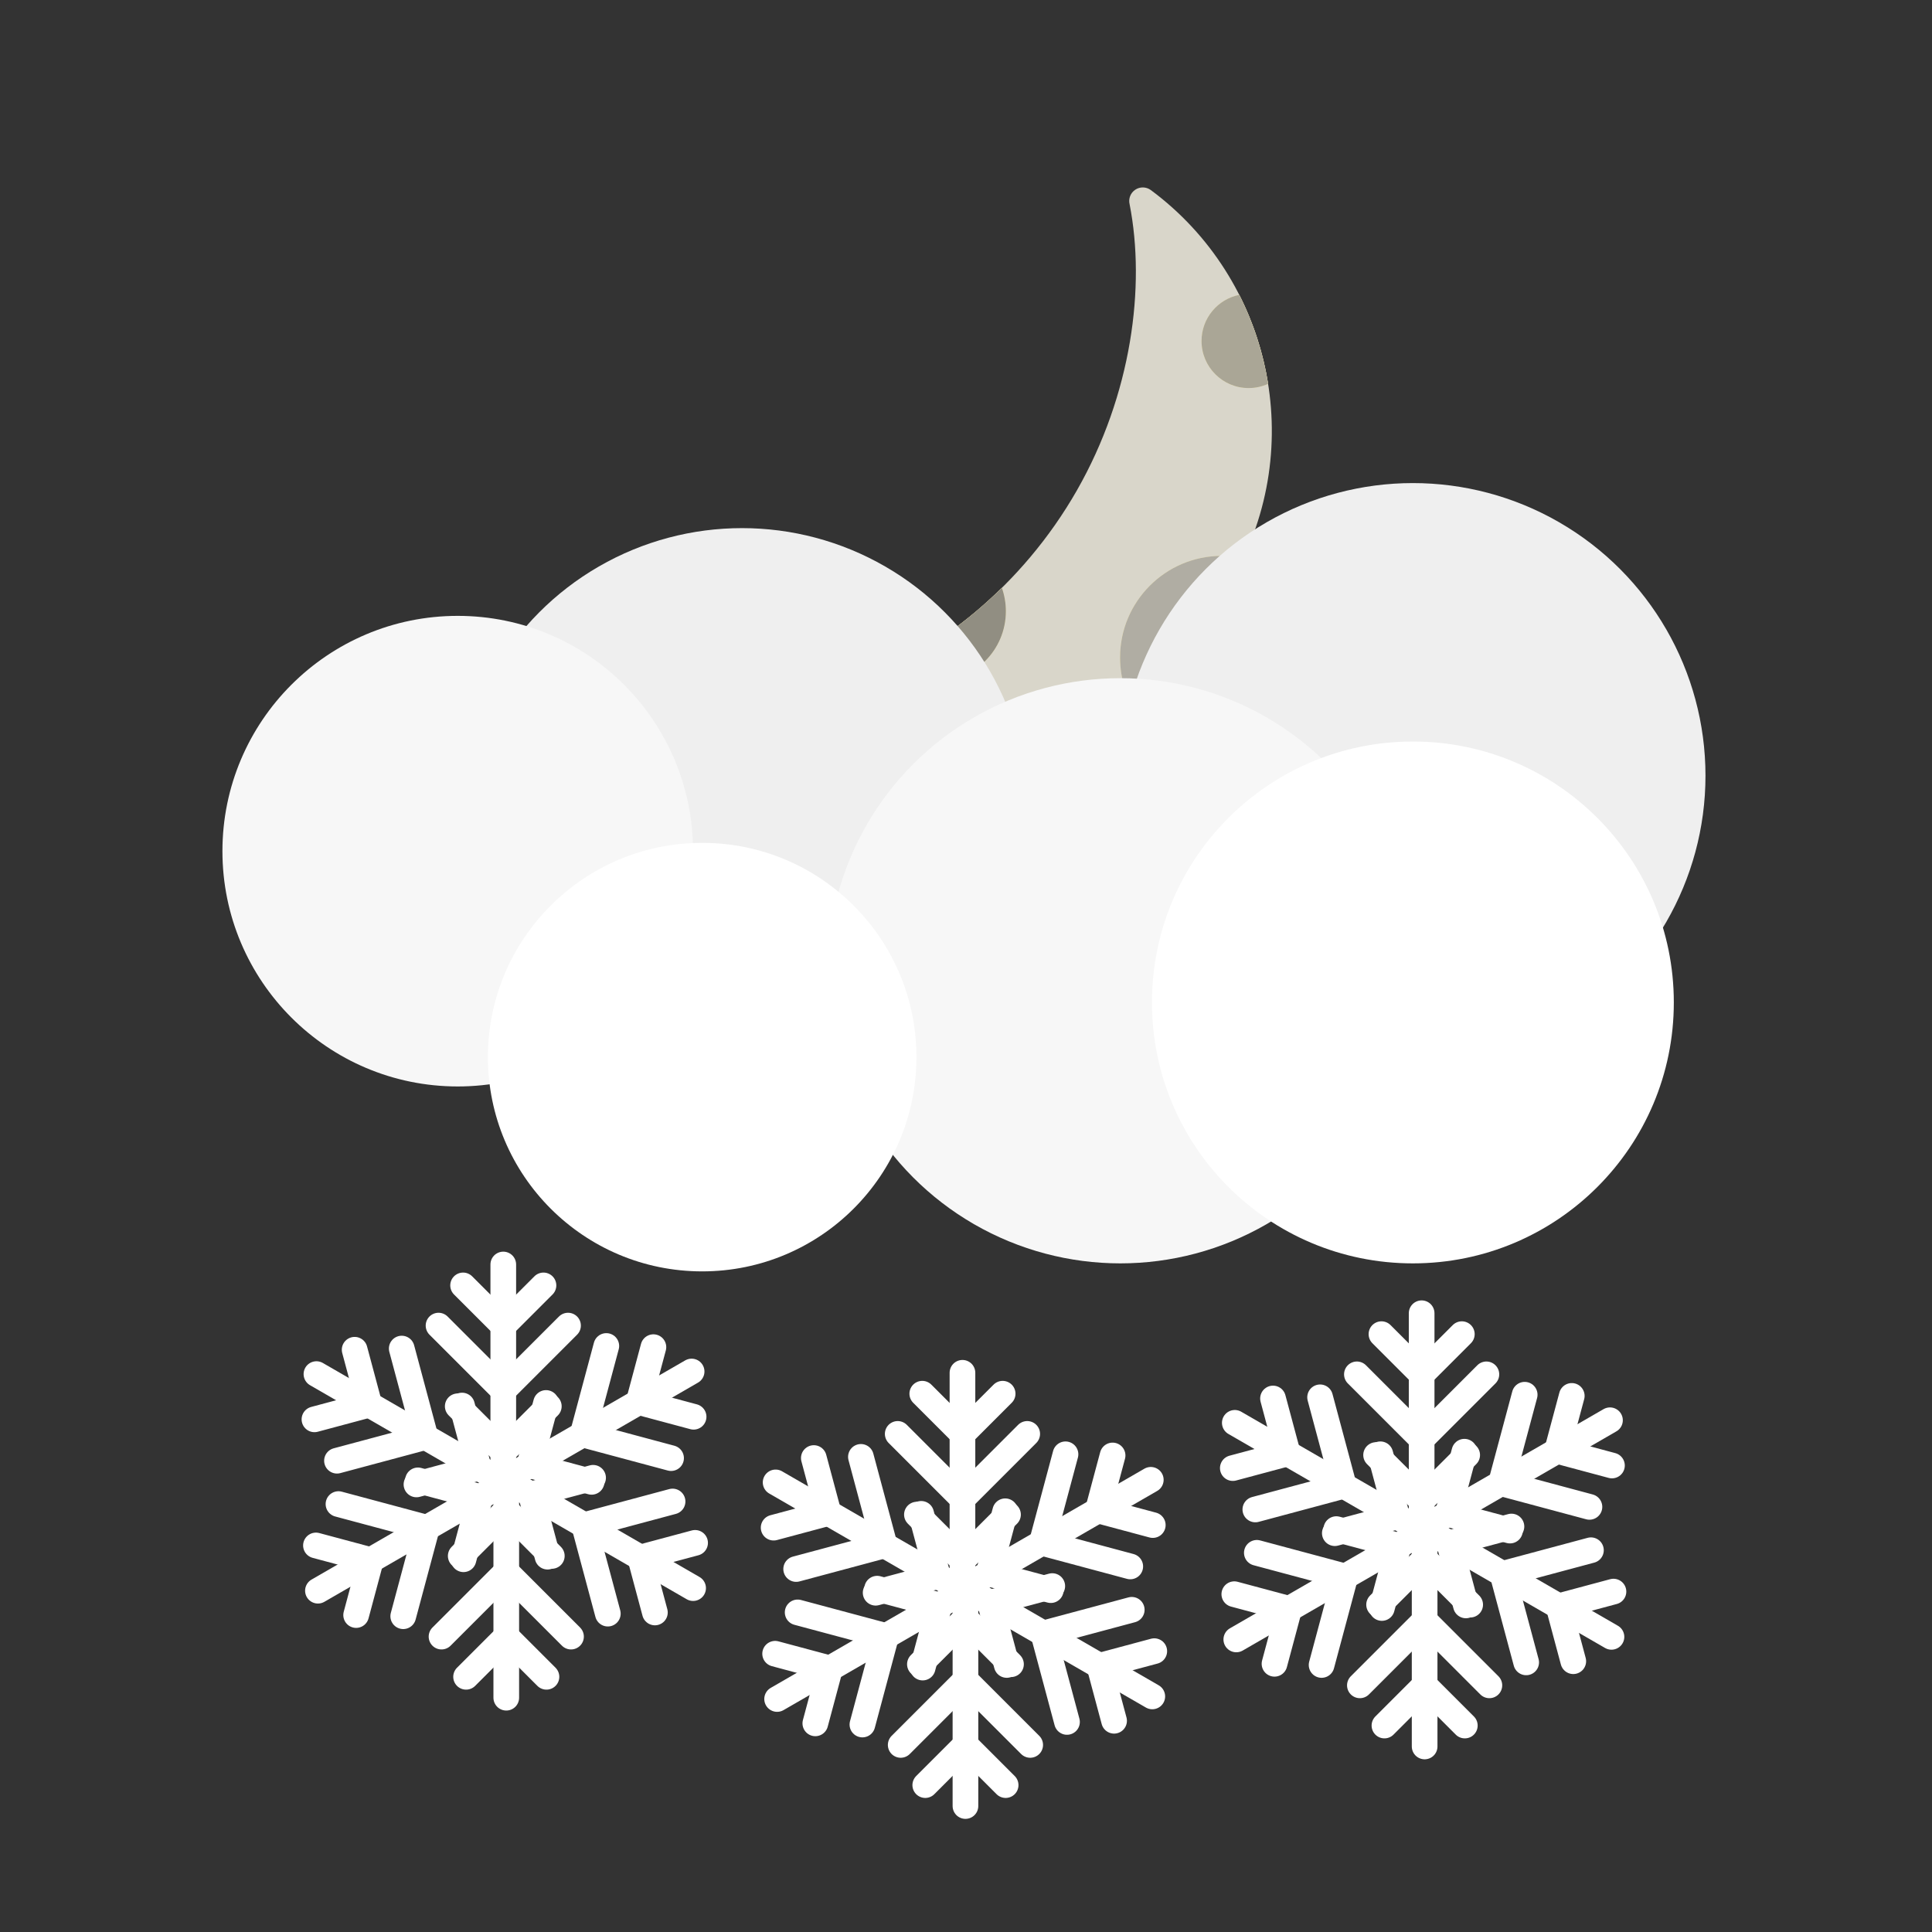 <?xml version="1.0" encoding="UTF-8" standalone="no"?><!DOCTYPE svg PUBLIC "-//W3C//DTD SVG 1.1//EN" "http://www.w3.org/Graphics/SVG/1.1/DTD/svg11.dtd"><svg width="100%" height="100%" viewBox="0 0 1255 1255" version="1.1" xmlns="http://www.w3.org/2000/svg" xmlns:xlink="http://www.w3.org/1999/xlink" xml:space="preserve" xmlns:serif="http://www.serif.com/" style="fill-rule:evenodd;clip-rule:evenodd;stroke-linecap:round;stroke-linejoin:round;stroke-miterlimit:1.5;"><rect x="0" y="0" width="1255" height="1255" fill="#333333" stroke="none"/><rect id="snow-showers-night" x="1.172" y="1.257" width="1250" height="1250" style="fill:none;"/><clipPath id="_clip1"><rect x="1.172" y="1.257" width="1250" height="1250"/></clipPath><g clip-path="url(#_clip1)"><g id="snow-shower-night"><g><g><path d="M1180.84,1588.55c-3.387,-1.482 -5.492,-4.917 -5.275,-8.607c0.216,-3.69 2.708,-6.855 6.244,-7.932c51.394,-18.132 107.161,-61.692 142.717,-123.952c35.555,-62.261 44.732,-132.427 34.245,-185.907c-0.872,-3.589 0.585,-7.341 3.651,-9.4c3.065,-2.06 7.089,-1.991 10.082,0.173c78.114,57.809 102.416,166.355 53.038,252.821c-49.378,86.466 -155.214,120.694 -244.702,82.804Z" style="fill:#d9d6ca;"/></g></g></g><g id="thunder-showers-night"><g><g><path d="M555.841,459.053c-3.387,-1.482 -5.492,-4.917 -5.275,-8.607c0.216,-3.69 2.708,-6.855 6.244,-7.932c51.394,-18.132 107.161,-61.692 142.717,-123.952c35.555,-62.261 44.732,-132.427 34.245,-185.907c-0.872,-3.589 0.585,-7.341 3.651,-9.4c3.065,-2.06 7.089,-1.991 10.082,0.173c78.114,57.809 102.416,166.355 53.038,252.821c-49.378,86.466 -155.214,120.694 -244.702,82.804Z" style="fill:#d9d6ca;"/><path d="M650.799,381.849c1.682,4.758 2.598,9.877 2.598,15.209c0,25.202 -20.461,45.662 -45.663,45.662c-10.639,0 -20.433,-3.646 -28.199,-9.756c24.425,-11.906 49.022,-29.175 71.264,-51.115Z" style="fill:#f9eaa9;"/><path d="M730.695,447.21c-2.021,-6.332 -3.112,-13.078 -3.112,-20.077c0,-36.451 29.594,-66.045 66.046,-66.045c4.812,0 9.505,0.516 14.026,1.495c-2.173,4.609 -4.542,9.167 -7.112,13.666c-17.359,30.398 -41.696,54.34 -69.848,70.961Z" style="fill:#f9eaa9;"/><path d="M823.743,249.337c-3.859,1.76 -8.147,2.741 -12.663,2.741c-16.876,0 -30.577,-13.701 -30.577,-30.577c-0,-14.799 10.535,-27.156 24.508,-29.974c9.225,18.192 15.539,37.721 18.732,57.81Z" style="fill:#f9eaa9;"/><path d="M805.011,191.527c9.225,18.192 15.539,37.721 18.732,57.81c-3.859,1.76 -8.147,2.741 -12.663,2.741c-16.876,0 -30.577,-13.701 -30.577,-30.577c-0,-14.799 10.535,-27.156 24.508,-29.974Z" style="fill:#aaa696;"/><path d="M807.655,362.583c-2.173,4.609 -4.542,9.167 -7.112,13.666c-17.359,30.398 -41.696,54.34 -69.848,70.961c-2.021,-6.332 -3.112,-13.078 -3.112,-20.077c0,-36.451 29.594,-66.045 66.046,-66.045c4.812,0 9.505,0.516 14.026,1.495Z" style="fill:#b0ada3;"/><path d="M579.535,432.964c24.425,-11.906 49.022,-29.175 71.264,-51.115c1.682,4.758 2.598,9.877 2.598,15.209c0,25.202 -20.461,45.662 -45.663,45.662c-10.639,0 -20.433,-3.646 -28.199,-9.756Z" style="fill:#918e82;"/></g><circle cx="482.014" cy="529.05" r="185.99" style="fill:#efefef;"/><circle cx="297.331" cy="552.903" r="152.844" style="fill:#f7f7f7;"/><circle cx="917.792" cy="503.87" r="190.066" style="fill:#efefef;"/><circle cx="727.726" cy="630.604" r="190.066" style="fill:#f7f7f7;"/><circle cx="456.121" cy="686.688" r="139.183" style="fill:#fff;"/><circle cx="917.792" cy="651.173" r="169.497" style="fill:#fff;"/></g><g><g><path d="M356.511,913.501l-29.587,29.586l-29.586,-29.586" style="fill:none;stroke:#fff;stroke-width:16.67px;"/><path d="M368.987,861.086l-42.063,42.063l-42.062,-42.063" style="fill:none;stroke:#fff;stroke-width:16.67px;"/><path d="M353.033,834.978l-26.109,26.108l-26.108,-26.108" style="fill:none;stroke:#fff;stroke-width:16.67px;"/><path d="M326.924,821.395l0,140.708" style="fill:none;stroke:#fff;stroke-width:16.67px;"/></g><g><path d="M384.294,962.583l-40.415,-10.829l10.829,-40.415" style="fill:none;stroke:#fff;stroke-width:16.67px;"/><path d="M435.925,947.181l-57.459,-15.396l15.396,-57.459" style="fill:none;stroke:#fff;stroke-width:16.67px;"/><path d="M450.558,920.31l-35.665,-9.556l9.557,-35.664" style="fill:none;stroke:#fff;stroke-width:16.67px;"/><path d="M449.267,890.908l-121.857,70.355" style="fill:none;stroke:#fff;stroke-width:16.67px;"/></g><g><path d="M355.679,1011.19l-10.83,-40.415l40.416,-10.829" style="fill:none;stroke:#fff;stroke-width:16.67px;"/><path d="M394.833,1048.2l-15.396,-57.459l57.459,-15.396" style="fill:none;stroke:#fff;stroke-width:16.67px;"/><path d="M425.42,1047.44l-9.556,-35.665l35.665,-9.556" style="fill:none;stroke:#fff;stroke-width:16.67px;"/><path d="M450.238,1031.62l-121.857,-70.354" style="fill:none;stroke:#fff;stroke-width:16.67px;"/></g><g><path d="M299.28,1010.71l29.586,-29.586l29.586,29.586" style="fill:none;stroke:#fff;stroke-width:16.67px;"/><path d="M286.803,1063.12l42.063,-42.063l42.063,42.063" style="fill:none;stroke:#fff;stroke-width:16.67px;"/><path d="M302.758,1089.23l26.108,-26.108l26.108,26.108" style="fill:none;stroke:#fff;stroke-width:16.67px;"/><path d="M328.866,1102.81l-0,-140.709" style="fill:none;stroke:#fff;stroke-width:16.67px;"/></g><g><path d="M271.496,961.623l40.416,10.829l-10.83,40.416" style="fill:none;stroke:#fff;stroke-width:16.67px;"/><path d="M219.866,977.025l57.458,15.396l-15.396,57.459" style="fill:none;stroke:#fff;stroke-width:16.67px;"/><path d="M205.233,1003.9l35.664,9.557l-9.556,35.664" style="fill:none;stroke:#fff;stroke-width:16.67px;"/><path d="M206.523,1033.3l121.858,-70.354" style="fill:none;stroke:#fff;stroke-width:16.67px;"/></g><g><path d="M300.112,913.02l10.829,40.416l-40.415,10.829" style="fill:none;stroke:#fff;stroke-width:16.67px;"/><path d="M260.958,876.008l15.396,57.459l-57.459,15.396" style="fill:none;stroke:#fff;stroke-width:16.67px;"/><path d="M230.37,876.771l9.556,35.664l-35.664,9.556" style="fill:none;stroke:#fff;stroke-width:16.67px;"/><path d="M205.552,892.59l121.858,70.354" style="fill:none;stroke:#fff;stroke-width:16.67px;"/></g></g><g><g><path d="M654.788,983.855l-29.586,29.586l-29.586,-29.586" style="fill:none;stroke:#fff;stroke-width:16.67px;"/><path d="M667.265,931.44l-42.063,42.063l-42.063,-42.063" style="fill:none;stroke:#fff;stroke-width:16.67px;"/><path d="M651.31,905.332l-26.108,26.108l-26.108,-26.108" style="fill:none;stroke:#fff;stroke-width:16.67px;"/><path d="M625.202,891.749l-0,140.709" style="fill:none;stroke:#fff;stroke-width:16.67px;"/></g><g><path d="M682.571,1032.94l-40.415,-10.829l10.829,-40.416" style="fill:none;stroke:#fff;stroke-width:16.67px;"/><path d="M734.202,1017.54l-57.459,-15.396l15.396,-57.459" style="fill:none;stroke:#fff;stroke-width:16.67px;"/><path d="M748.835,990.664l-35.664,-9.556l9.556,-35.664" style="fill:none;stroke:#fff;stroke-width:16.67px;"/><path d="M747.544,961.263l-121.857,70.354" style="fill:none;stroke:#fff;stroke-width:16.67px;"/></g><g><path d="M653.956,1081.54l-10.829,-40.416l40.415,-10.829" style="fill:none;stroke:#fff;stroke-width:16.67px;"/><path d="M693.11,1118.55l-15.396,-57.459l57.459,-15.396" style="fill:none;stroke:#fff;stroke-width:16.67px;"/><path d="M723.698,1117.79l-9.557,-35.664l35.665,-9.557" style="fill:none;stroke:#fff;stroke-width:16.67px;"/><path d="M748.515,1101.97l-121.857,-70.354" style="fill:none;stroke:#fff;stroke-width:16.67px;"/></g><g><path d="M597.557,1081.06l29.586,-29.586l29.586,29.586" style="fill:none;stroke:#fff;stroke-width:16.67px;"/><path d="M585.08,1133.48l42.063,-42.063l42.063,42.063" style="fill:none;stroke:#fff;stroke-width:16.67px;"/><path d="M601.035,1159.58l26.108,-26.108l26.108,26.108" style="fill:none;stroke:#fff;stroke-width:16.67px;"/><path d="M627.143,1173.17l0,-140.708" style="fill:none;stroke:#fff;stroke-width:16.67px;"/></g><g><path d="M569.774,1031.98l40.415,10.83l-10.829,40.415" style="fill:none;stroke:#fff;stroke-width:16.67px;"/><path d="M518.143,1047.38l57.459,15.397l-15.396,57.458" style="fill:none;stroke:#fff;stroke-width:16.67px;"/><path d="M503.51,1074.25l35.664,9.556l-9.556,35.664" style="fill:none;stroke:#fff;stroke-width:16.67px;"/><path d="M504.801,1103.65l121.857,-70.355" style="fill:none;stroke:#fff;stroke-width:16.67px;"/></g><g><path d="M598.389,983.375l10.829,40.415l-40.415,10.829" style="fill:none;stroke:#fff;stroke-width:16.67px;"/><path d="M559.235,946.362l15.396,57.459l-57.459,15.396" style="fill:none;stroke:#fff;stroke-width:16.67px;"/><path d="M528.647,947.125l9.556,35.665l-35.664,9.556" style="fill:none;stroke:#fff;stroke-width:16.67px;"/><path d="M503.83,962.944l121.857,70.354" style="fill:none;stroke:#fff;stroke-width:16.67px;"/></g></g><g><g><path d="M953.065,945.164l-29.586,29.586l-29.586,-29.586" style="fill:none;stroke:#fff;stroke-width:16.67px;"/><path d="M965.542,892.75l-42.063,42.062l-42.063,-42.062" style="fill:none;stroke:#fff;stroke-width:16.67px;"/><path d="M949.587,866.642l-26.108,26.108l-26.108,-26.108" style="fill:none;stroke:#fff;stroke-width:16.67px;"/><path d="M923.479,853.058l-0,140.709" style="fill:none;stroke:#fff;stroke-width:16.67px;"/></g><g><path d="M980.849,994.247l-40.416,-10.829l10.829,-40.415" style="fill:none;stroke:#fff;stroke-width:16.67px;"/><path d="M1032.48,978.845l-57.459,-15.396l15.397,-57.459" style="fill:none;stroke:#fff;stroke-width:16.67px;"/><path d="M1047.11,951.974l-35.664,-9.556l9.556,-35.665" style="fill:none;stroke:#fff;stroke-width:16.67px;"/><path d="M1045.82,922.572l-121.858,70.354" style="fill:none;stroke:#fff;stroke-width:16.67px;"/></g><g><path d="M952.233,1042.85l-10.829,-40.415l40.415,-10.83" style="fill:none;stroke:#fff;stroke-width:16.67px;"/><path d="M991.387,1079.86l-15.396,-57.458l57.459,-15.397" style="fill:none;stroke:#fff;stroke-width:16.67px;"/><path d="M1021.98,1079.1l-9.556,-35.664l35.664,-9.556" style="fill:none;stroke:#fff;stroke-width:16.67px;"/><path d="M1046.79,1063.28l-121.857,-70.355" style="fill:none;stroke:#fff;stroke-width:16.67px;"/></g><g><path d="M895.834,1042.37l29.586,-29.586l29.587,29.586" style="fill:none;stroke:#fff;stroke-width:16.67px;"/><path d="M883.358,1094.78l42.062,-42.062l42.063,42.062" style="fill:none;stroke:#fff;stroke-width:16.67px;"/><path d="M899.312,1120.89l26.108,-26.108l26.109,26.108" style="fill:none;stroke:#fff;stroke-width:16.67px;"/><path d="M925.42,1134.48l0,-140.709" style="fill:none;stroke:#fff;stroke-width:16.67px;"/></g><g><path d="M868.051,993.287l40.415,10.829l-10.829,40.415" style="fill:none;stroke:#fff;stroke-width:16.67px;"/><path d="M816.42,1008.69l57.459,15.396l-15.396,57.459" style="fill:none;stroke:#fff;stroke-width:16.67px;"/><path d="M801.787,1035.56l35.664,9.556l-9.556,35.665" style="fill:none;stroke:#fff;stroke-width:16.67px;"/><path d="M803.078,1064.96l121.857,-70.354" style="fill:none;stroke:#fff;stroke-width:16.67px;"/></g><g><path d="M896.666,944.684l10.829,40.415l-40.415,10.83" style="fill:none;stroke:#fff;stroke-width:16.67px;"/><path d="M857.512,907.672l15.396,57.458l-57.459,15.396" style="fill:none;stroke:#fff;stroke-width:16.67px;"/><path d="M826.924,908.435l9.557,35.664l-35.665,9.556" style="fill:none;stroke:#fff;stroke-width:16.67px;"/><path d="M802.107,924.253l121.857,70.355" style="fill:none;stroke:#fff;stroke-width:16.67px;"/></g></g></g></g></svg>